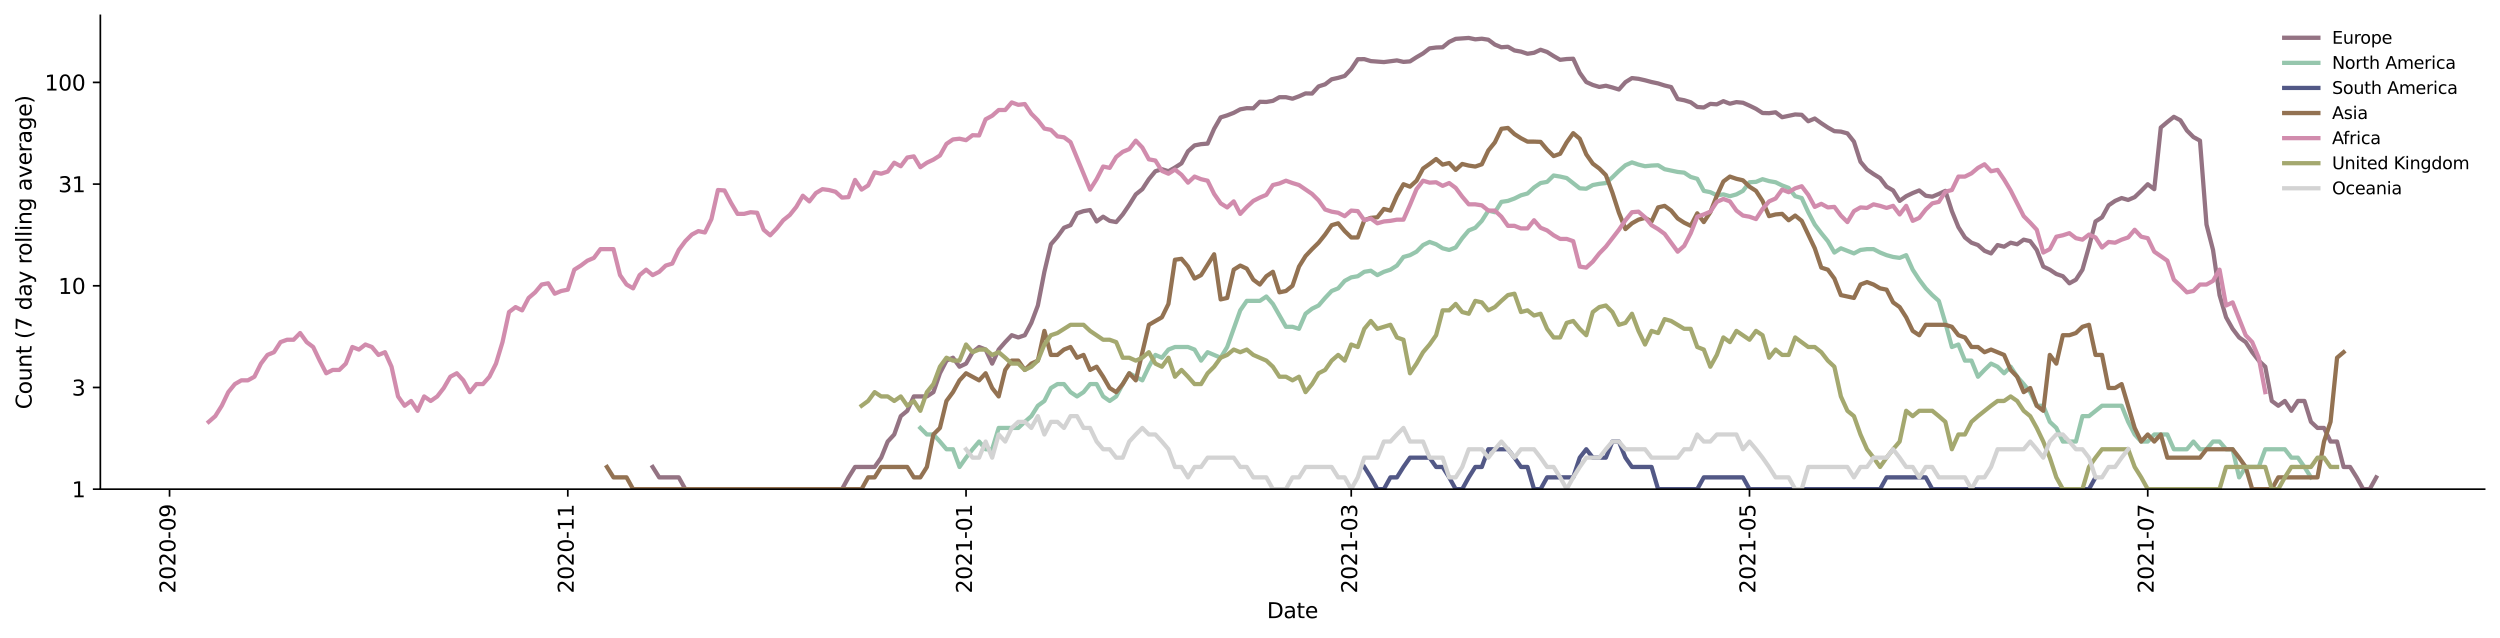 <?xml version="1.0" encoding="utf-8" standalone="no"?>
<!DOCTYPE svg PUBLIC "-//W3C//DTD SVG 1.1//EN"
  "http://www.w3.org/Graphics/SVG/1.1/DTD/svg11.dtd">
<svg height="298.621pt" version="1.1" viewBox="0 0 1170.166 298.621" width="1170.166pt" xmlns="http://www.w3.org/2000/svg" xmlns:xlink="http://www.w3.org/1999/xlink">
 <defs>
  <style type="text/css">*{stroke-linecap:butt;stroke-linejoin:round;}</style>
 </defs>
 <g id="figure_1">
  <g id="patch_1">
   <path d="M 0 298.621 
L 1170.166 298.621 
L 1170.166 0 
L 0 0 
z
" style="fill:#ffffff;"/>
  </g>
  <g id="axes_1">
   <g id="patch_2">
    <path d="M 46.966 228.96 
L 1162.966 228.96 
L 1162.966 7.2 
L 46.966 7.2 
z
" style="fill:#ffffff;"/>
   </g>
   <g id="matplotlib.axis_1">
    <g id="xtick_1">
     <g id="line2d_1">
      <defs>
       <path d="M 0 0 
L 0 3.5 
" id="md63f10fb4b" style="stroke:#000000;stroke-width:0.8;"/>
      </defs>
      <g>
       <use style="stroke:#000000;stroke-width:0.8;" x="79.358" xlink:href="#md63f10fb4b" y="228.96"/>
      </g>
     </g>
     <g id="text_1">
      <!-- 2020-09 -->
      <g transform="translate(82.117 277.743)rotate(-90)scale(0.1 -0.1)">
       <defs>
        <path d="M 1228 531 
L 3431 531 
L 3431 0 
L 469 0 
L 469 531 
Q 828 903 1448 1529 
Q 2069 2156 2228 2338 
Q 2531 2678 2651 2914 
Q 2772 3150 2772 3378 
Q 2772 3750 2511 3984 
Q 2250 4219 1831 4219 
Q 1534 4219 1204 4116 
Q 875 4013 500 3803 
L 500 4441 
Q 881 4594 1212 4672 
Q 1544 4750 1819 4750 
Q 2544 4750 2975 4387 
Q 3406 4025 3406 3419 
Q 3406 3131 3298 2873 
Q 3191 2616 2906 2266 
Q 2828 2175 2409 1742 
Q 1991 1309 1228 531 
z
" id="DejaVuSans-32" transform="scale(0.016)"/>
        <path d="M 2034 4250 
Q 1547 4250 1301 3770 
Q 1056 3291 1056 2328 
Q 1056 1369 1301 889 
Q 1547 409 2034 409 
Q 2525 409 2770 889 
Q 3016 1369 3016 2328 
Q 3016 3291 2770 3770 
Q 2525 4250 2034 4250 
z
M 2034 4750 
Q 2819 4750 3233 4129 
Q 3647 3509 3647 2328 
Q 3647 1150 3233 529 
Q 2819 -91 2034 -91 
Q 1250 -91 836 529 
Q 422 1150 422 2328 
Q 422 3509 836 4129 
Q 1250 4750 2034 4750 
z
" id="DejaVuSans-30" transform="scale(0.016)"/>
        <path d="M 313 2009 
L 1997 2009 
L 1997 1497 
L 313 1497 
L 313 2009 
z
" id="DejaVuSans-2d" transform="scale(0.016)"/>
        <path d="M 703 97 
L 703 672 
Q 941 559 1184 500 
Q 1428 441 1663 441 
Q 2288 441 2617 861 
Q 2947 1281 2994 2138 
Q 2813 1869 2534 1725 
Q 2256 1581 1919 1581 
Q 1219 1581 811 2004 
Q 403 2428 403 3163 
Q 403 3881 828 4315 
Q 1253 4750 1959 4750 
Q 2769 4750 3195 4129 
Q 3622 3509 3622 2328 
Q 3622 1225 3098 567 
Q 2575 -91 1691 -91 
Q 1453 -91 1209 -44 
Q 966 3 703 97 
z
M 1959 2075 
Q 2384 2075 2632 2365 
Q 2881 2656 2881 3163 
Q 2881 3666 2632 3958 
Q 2384 4250 1959 4250 
Q 1534 4250 1286 3958 
Q 1038 3666 1038 3163 
Q 1038 2656 1286 2365 
Q 1534 2075 1959 2075 
z
" id="DejaVuSans-39" transform="scale(0.016)"/>
       </defs>
       <use xlink:href="#DejaVuSans-32"/>
       <use x="63.623" xlink:href="#DejaVuSans-30"/>
       <use x="127.246" xlink:href="#DejaVuSans-32"/>
       <use x="190.869" xlink:href="#DejaVuSans-30"/>
       <use x="254.492" xlink:href="#DejaVuSans-2d"/>
       <use x="290.576" xlink:href="#DejaVuSans-30"/>
       <use x="354.199" xlink:href="#DejaVuSans-39"/>
      </g>
     </g>
    </g>
    <g id="xtick_2">
     <g id="line2d_2">
      <g>
       <use style="stroke:#000000;stroke-width:0.8;" x="265.765" xlink:href="#md63f10fb4b" y="228.96"/>
      </g>
     </g>
     <g id="text_2">
      <!-- 2020-11 -->
      <g transform="translate(268.525 277.743)rotate(-90)scale(0.1 -0.1)">
       <defs>
        <path d="M 794 531 
L 1825 531 
L 1825 4091 
L 703 3866 
L 703 4441 
L 1819 4666 
L 2450 4666 
L 2450 531 
L 3481 531 
L 3481 0 
L 794 0 
L 794 531 
z
" id="DejaVuSans-31" transform="scale(0.016)"/>
       </defs>
       <use xlink:href="#DejaVuSans-32"/>
       <use x="63.623" xlink:href="#DejaVuSans-30"/>
       <use x="127.246" xlink:href="#DejaVuSans-32"/>
       <use x="190.869" xlink:href="#DejaVuSans-30"/>
       <use x="254.492" xlink:href="#DejaVuSans-2d"/>
       <use x="290.576" xlink:href="#DejaVuSans-31"/>
       <use x="354.199" xlink:href="#DejaVuSans-31"/>
      </g>
     </g>
    </g>
    <g id="xtick_3">
     <g id="line2d_3">
      <g>
       <use style="stroke:#000000;stroke-width:0.8;" x="452.173" xlink:href="#md63f10fb4b" y="228.96"/>
      </g>
     </g>
     <g id="text_3">
      <!-- 2021-01 -->
      <g transform="translate(454.932 277.743)rotate(-90)scale(0.1 -0.1)">
       <use xlink:href="#DejaVuSans-32"/>
       <use x="63.623" xlink:href="#DejaVuSans-30"/>
       <use x="127.246" xlink:href="#DejaVuSans-32"/>
       <use x="190.869" xlink:href="#DejaVuSans-31"/>
       <use x="254.492" xlink:href="#DejaVuSans-2d"/>
       <use x="290.576" xlink:href="#DejaVuSans-30"/>
       <use x="354.199" xlink:href="#DejaVuSans-31"/>
      </g>
     </g>
    </g>
    <g id="xtick_4">
     <g id="line2d_4">
      <g>
       <use style="stroke:#000000;stroke-width:0.8;" x="632.468" xlink:href="#md63f10fb4b" y="228.96"/>
      </g>
     </g>
     <g id="text_4">
      <!-- 2021-03 -->
      <g transform="translate(635.228 277.743)rotate(-90)scale(0.1 -0.1)">
       <defs>
        <path d="M 2597 2516 
Q 3050 2419 3304 2112 
Q 3559 1806 3559 1356 
Q 3559 666 3084 287 
Q 2609 -91 1734 -91 
Q 1441 -91 1130 -33 
Q 819 25 488 141 
L 488 750 
Q 750 597 1062 519 
Q 1375 441 1716 441 
Q 2309 441 2620 675 
Q 2931 909 2931 1356 
Q 2931 1769 2642 2001 
Q 2353 2234 1838 2234 
L 1294 2234 
L 1294 2753 
L 1863 2753 
Q 2328 2753 2575 2939 
Q 2822 3125 2822 3475 
Q 2822 3834 2567 4026 
Q 2313 4219 1838 4219 
Q 1578 4219 1281 4162 
Q 984 4106 628 3988 
L 628 4550 
Q 988 4650 1302 4700 
Q 1616 4750 1894 4750 
Q 2613 4750 3031 4423 
Q 3450 4097 3450 3541 
Q 3450 3153 3228 2886 
Q 3006 2619 2597 2516 
z
" id="DejaVuSans-33" transform="scale(0.016)"/>
       </defs>
       <use xlink:href="#DejaVuSans-32"/>
       <use x="63.623" xlink:href="#DejaVuSans-30"/>
       <use x="127.246" xlink:href="#DejaVuSans-32"/>
       <use x="190.869" xlink:href="#DejaVuSans-31"/>
       <use x="254.492" xlink:href="#DejaVuSans-2d"/>
       <use x="290.576" xlink:href="#DejaVuSans-30"/>
       <use x="354.199" xlink:href="#DejaVuSans-33"/>
      </g>
     </g>
    </g>
    <g id="xtick_5">
     <g id="line2d_5">
      <g>
       <use style="stroke:#000000;stroke-width:0.8;" x="818.876" xlink:href="#md63f10fb4b" y="228.96"/>
      </g>
     </g>
     <g id="text_5">
      <!-- 2021-05 -->
      <g transform="translate(821.635 277.743)rotate(-90)scale(0.1 -0.1)">
       <defs>
        <path d="M 691 4666 
L 3169 4666 
L 3169 4134 
L 1269 4134 
L 1269 2991 
Q 1406 3038 1543 3061 
Q 1681 3084 1819 3084 
Q 2600 3084 3056 2656 
Q 3513 2228 3513 1497 
Q 3513 744 3044 326 
Q 2575 -91 1722 -91 
Q 1428 -91 1123 -41 
Q 819 9 494 109 
L 494 744 
Q 775 591 1075 516 
Q 1375 441 1709 441 
Q 2250 441 2565 725 
Q 2881 1009 2881 1497 
Q 2881 1984 2565 2268 
Q 2250 2553 1709 2553 
Q 1456 2553 1204 2497 
Q 953 2441 691 2322 
L 691 4666 
z
" id="DejaVuSans-35" transform="scale(0.016)"/>
       </defs>
       <use xlink:href="#DejaVuSans-32"/>
       <use x="63.623" xlink:href="#DejaVuSans-30"/>
       <use x="127.246" xlink:href="#DejaVuSans-32"/>
       <use x="190.869" xlink:href="#DejaVuSans-31"/>
       <use x="254.492" xlink:href="#DejaVuSans-2d"/>
       <use x="290.576" xlink:href="#DejaVuSans-30"/>
       <use x="354.199" xlink:href="#DejaVuSans-35"/>
      </g>
     </g>
    </g>
    <g id="xtick_6">
     <g id="line2d_6">
      <g>
       <use style="stroke:#000000;stroke-width:0.8;" x="1005.283" xlink:href="#md63f10fb4b" y="228.96"/>
      </g>
     </g>
     <g id="text_6">
      <!-- 2021-07 -->
      <g transform="translate(1008.043 277.743)rotate(-90)scale(0.1 -0.1)">
       <defs>
        <path d="M 525 4666 
L 3525 4666 
L 3525 4397 
L 1831 0 
L 1172 0 
L 2766 4134 
L 525 4134 
L 525 4666 
z
" id="DejaVuSans-37" transform="scale(0.016)"/>
       </defs>
       <use xlink:href="#DejaVuSans-32"/>
       <use x="63.623" xlink:href="#DejaVuSans-30"/>
       <use x="127.246" xlink:href="#DejaVuSans-32"/>
       <use x="190.869" xlink:href="#DejaVuSans-31"/>
       <use x="254.492" xlink:href="#DejaVuSans-2d"/>
       <use x="290.576" xlink:href="#DejaVuSans-30"/>
       <use x="354.199" xlink:href="#DejaVuSans-37"/>
      </g>
     </g>
    </g>
    <g id="text_7">
     <!-- Date -->
     <g transform="translate(593.015 289.341)scale(0.1 -0.1)">
      <defs>
       <path d="M 1259 4147 
L 1259 519 
L 2022 519 
Q 2988 519 3436 956 
Q 3884 1394 3884 2338 
Q 3884 3275 3436 3711 
Q 2988 4147 2022 4147 
L 1259 4147 
z
M 628 4666 
L 1925 4666 
Q 3281 4666 3915 4102 
Q 4550 3538 4550 2338 
Q 4550 1131 3912 565 
Q 3275 0 1925 0 
L 628 0 
L 628 4666 
z
" id="DejaVuSans-44" transform="scale(0.016)"/>
       <path d="M 2194 1759 
Q 1497 1759 1228 1600 
Q 959 1441 959 1056 
Q 959 750 1161 570 
Q 1363 391 1709 391 
Q 2188 391 2477 730 
Q 2766 1069 2766 1631 
L 2766 1759 
L 2194 1759 
z
M 3341 1997 
L 3341 0 
L 2766 0 
L 2766 531 
Q 2569 213 2275 61 
Q 1981 -91 1556 -91 
Q 1019 -91 701 211 
Q 384 513 384 1019 
Q 384 1609 779 1909 
Q 1175 2209 1959 2209 
L 2766 2209 
L 2766 2266 
Q 2766 2663 2505 2880 
Q 2244 3097 1772 3097 
Q 1472 3097 1187 3025 
Q 903 2953 641 2809 
L 641 3341 
Q 956 3463 1253 3523 
Q 1550 3584 1831 3584 
Q 2591 3584 2966 3190 
Q 3341 2797 3341 1997 
z
" id="DejaVuSans-61" transform="scale(0.016)"/>
       <path d="M 1172 4494 
L 1172 3500 
L 2356 3500 
L 2356 3053 
L 1172 3053 
L 1172 1153 
Q 1172 725 1289 603 
Q 1406 481 1766 481 
L 2356 481 
L 2356 0 
L 1766 0 
Q 1100 0 847 248 
Q 594 497 594 1153 
L 594 3053 
L 172 3053 
L 172 3500 
L 594 3500 
L 594 4494 
L 1172 4494 
z
" id="DejaVuSans-74" transform="scale(0.016)"/>
       <path d="M 3597 1894 
L 3597 1613 
L 953 1613 
Q 991 1019 1311 708 
Q 1631 397 2203 397 
Q 2534 397 2845 478 
Q 3156 559 3463 722 
L 3463 178 
Q 3153 47 2828 -22 
Q 2503 -91 2169 -91 
Q 1331 -91 842 396 
Q 353 884 353 1716 
Q 353 2575 817 3079 
Q 1281 3584 2069 3584 
Q 2775 3584 3186 3129 
Q 3597 2675 3597 1894 
z
M 3022 2063 
Q 3016 2534 2758 2815 
Q 2500 3097 2075 3097 
Q 1594 3097 1305 2825 
Q 1016 2553 972 2059 
L 3022 2063 
z
" id="DejaVuSans-65" transform="scale(0.016)"/>
      </defs>
      <use xlink:href="#DejaVuSans-44"/>
      <use x="77.002" xlink:href="#DejaVuSans-61"/>
      <use x="138.281" xlink:href="#DejaVuSans-74"/>
      <use x="177.49" xlink:href="#DejaVuSans-65"/>
     </g>
    </g>
   </g>
   <g id="matplotlib.axis_2">
    <g id="ytick_1">
     <g id="line2d_7">
      <defs>
       <path d="M 0 0 
L -3.5 0 
" id="m3d9c58726e" style="stroke:#000000;stroke-width:0.8;"/>
      </defs>
      <g>
       <use style="stroke:#000000;stroke-width:0.8;" x="46.966" xlink:href="#m3d9c58726e" y="228.96"/>
      </g>
     </g>
     <g id="text_8">
      <!-- 1 -->
      <g transform="translate(33.603 232.759)scale(0.1 -0.1)">
       <use xlink:href="#DejaVuSans-31"/>
      </g>
     </g>
    </g>
    <g id="ytick_2">
     <g id="line2d_8">
      <g>
       <use style="stroke:#000000;stroke-width:0.8;" x="46.966" xlink:href="#m3d9c58726e" y="181.363"/>
      </g>
     </g>
     <g id="text_9">
      <!-- 3 -->
      <g transform="translate(33.603 185.162)scale(0.1 -0.1)">
       <use xlink:href="#DejaVuSans-33"/>
      </g>
     </g>
    </g>
    <g id="ytick_3">
     <g id="line2d_9">
      <g>
       <use style="stroke:#000000;stroke-width:0.8;" x="46.966" xlink:href="#m3d9c58726e" y="133.765"/>
      </g>
     </g>
     <g id="text_10">
      <!-- 10 -->
      <g transform="translate(27.241 137.565)scale(0.1 -0.1)">
       <use xlink:href="#DejaVuSans-31"/>
       <use x="63.623" xlink:href="#DejaVuSans-30"/>
      </g>
     </g>
    </g>
    <g id="ytick_4">
     <g id="line2d_10">
      <g>
       <use style="stroke:#000000;stroke-width:0.8;" x="46.966" xlink:href="#m3d9c58726e" y="86.168"/>
      </g>
     </g>
     <g id="text_11">
      <!-- 31 -->
      <g transform="translate(27.241 89.967)scale(0.1 -0.1)">
       <use xlink:href="#DejaVuSans-33"/>
       <use x="63.623" xlink:href="#DejaVuSans-31"/>
      </g>
     </g>
    </g>
    <g id="ytick_5">
     <g id="line2d_11">
      <g>
       <use style="stroke:#000000;stroke-width:0.8;" x="46.966" xlink:href="#m3d9c58726e" y="38.571"/>
      </g>
     </g>
     <g id="text_12">
      <!-- 100 -->
      <g transform="translate(20.878 42.37)scale(0.1 -0.1)">
       <use xlink:href="#DejaVuSans-31"/>
       <use x="63.623" xlink:href="#DejaVuSans-30"/>
       <use x="127.246" xlink:href="#DejaVuSans-30"/>
      </g>
     </g>
    </g>
    <g id="text_13">
     <!-- Count (7 day rolling average) -->
     <g transform="translate(14.798 191.548)rotate(-90)scale(0.1 -0.1)">
      <defs>
       <path d="M 4122 4306 
L 4122 3641 
Q 3803 3938 3442 4084 
Q 3081 4231 2675 4231 
Q 1875 4231 1450 3742 
Q 1025 3253 1025 2328 
Q 1025 1406 1450 917 
Q 1875 428 2675 428 
Q 3081 428 3442 575 
Q 3803 722 4122 1019 
L 4122 359 
Q 3791 134 3420 21 
Q 3050 -91 2638 -91 
Q 1578 -91 968 557 
Q 359 1206 359 2328 
Q 359 3453 968 4101 
Q 1578 4750 2638 4750 
Q 3056 4750 3426 4639 
Q 3797 4528 4122 4306 
z
" id="DejaVuSans-43" transform="scale(0.016)"/>
       <path d="M 1959 3097 
Q 1497 3097 1228 2736 
Q 959 2375 959 1747 
Q 959 1119 1226 758 
Q 1494 397 1959 397 
Q 2419 397 2687 759 
Q 2956 1122 2956 1747 
Q 2956 2369 2687 2733 
Q 2419 3097 1959 3097 
z
M 1959 3584 
Q 2709 3584 3137 3096 
Q 3566 2609 3566 1747 
Q 3566 888 3137 398 
Q 2709 -91 1959 -91 
Q 1206 -91 779 398 
Q 353 888 353 1747 
Q 353 2609 779 3096 
Q 1206 3584 1959 3584 
z
" id="DejaVuSans-6f" transform="scale(0.016)"/>
       <path d="M 544 1381 
L 544 3500 
L 1119 3500 
L 1119 1403 
Q 1119 906 1312 657 
Q 1506 409 1894 409 
Q 2359 409 2629 706 
Q 2900 1003 2900 1516 
L 2900 3500 
L 3475 3500 
L 3475 0 
L 2900 0 
L 2900 538 
Q 2691 219 2414 64 
Q 2138 -91 1772 -91 
Q 1169 -91 856 284 
Q 544 659 544 1381 
z
M 1991 3584 
L 1991 3584 
z
" id="DejaVuSans-75" transform="scale(0.016)"/>
       <path d="M 3513 2113 
L 3513 0 
L 2938 0 
L 2938 2094 
Q 2938 2591 2744 2837 
Q 2550 3084 2163 3084 
Q 1697 3084 1428 2787 
Q 1159 2491 1159 1978 
L 1159 0 
L 581 0 
L 581 3500 
L 1159 3500 
L 1159 2956 
Q 1366 3272 1645 3428 
Q 1925 3584 2291 3584 
Q 2894 3584 3203 3211 
Q 3513 2838 3513 2113 
z
" id="DejaVuSans-6e" transform="scale(0.016)"/>
       <path id="DejaVuSans-20" transform="scale(0.016)"/>
       <path d="M 1984 4856 
Q 1566 4138 1362 3434 
Q 1159 2731 1159 2009 
Q 1159 1288 1364 580 
Q 1569 -128 1984 -844 
L 1484 -844 
Q 1016 -109 783 600 
Q 550 1309 550 2009 
Q 550 2706 781 3412 
Q 1013 4119 1484 4856 
L 1984 4856 
z
" id="DejaVuSans-28" transform="scale(0.016)"/>
       <path d="M 2906 2969 
L 2906 4863 
L 3481 4863 
L 3481 0 
L 2906 0 
L 2906 525 
Q 2725 213 2448 61 
Q 2172 -91 1784 -91 
Q 1150 -91 751 415 
Q 353 922 353 1747 
Q 353 2572 751 3078 
Q 1150 3584 1784 3584 
Q 2172 3584 2448 3432 
Q 2725 3281 2906 2969 
z
M 947 1747 
Q 947 1113 1208 752 
Q 1469 391 1925 391 
Q 2381 391 2643 752 
Q 2906 1113 2906 1747 
Q 2906 2381 2643 2742 
Q 2381 3103 1925 3103 
Q 1469 3103 1208 2742 
Q 947 2381 947 1747 
z
" id="DejaVuSans-64" transform="scale(0.016)"/>
       <path d="M 2059 -325 
Q 1816 -950 1584 -1140 
Q 1353 -1331 966 -1331 
L 506 -1331 
L 506 -850 
L 844 -850 
Q 1081 -850 1212 -737 
Q 1344 -625 1503 -206 
L 1606 56 
L 191 3500 
L 800 3500 
L 1894 763 
L 2988 3500 
L 3597 3500 
L 2059 -325 
z
" id="DejaVuSans-79" transform="scale(0.016)"/>
       <path d="M 2631 2963 
Q 2534 3019 2420 3045 
Q 2306 3072 2169 3072 
Q 1681 3072 1420 2755 
Q 1159 2438 1159 1844 
L 1159 0 
L 581 0 
L 581 3500 
L 1159 3500 
L 1159 2956 
Q 1341 3275 1631 3429 
Q 1922 3584 2338 3584 
Q 2397 3584 2469 3576 
Q 2541 3569 2628 3553 
L 2631 2963 
z
" id="DejaVuSans-72" transform="scale(0.016)"/>
       <path d="M 603 4863 
L 1178 4863 
L 1178 0 
L 603 0 
L 603 4863 
z
" id="DejaVuSans-6c" transform="scale(0.016)"/>
       <path d="M 603 3500 
L 1178 3500 
L 1178 0 
L 603 0 
L 603 3500 
z
M 603 4863 
L 1178 4863 
L 1178 4134 
L 603 4134 
L 603 4863 
z
" id="DejaVuSans-69" transform="scale(0.016)"/>
       <path d="M 2906 1791 
Q 2906 2416 2648 2759 
Q 2391 3103 1925 3103 
Q 1463 3103 1205 2759 
Q 947 2416 947 1791 
Q 947 1169 1205 825 
Q 1463 481 1925 481 
Q 2391 481 2648 825 
Q 2906 1169 2906 1791 
z
M 3481 434 
Q 3481 -459 3084 -895 
Q 2688 -1331 1869 -1331 
Q 1566 -1331 1297 -1286 
Q 1028 -1241 775 -1147 
L 775 -588 
Q 1028 -725 1275 -790 
Q 1522 -856 1778 -856 
Q 2344 -856 2625 -561 
Q 2906 -266 2906 331 
L 2906 616 
Q 2728 306 2450 153 
Q 2172 0 1784 0 
Q 1141 0 747 490 
Q 353 981 353 1791 
Q 353 2603 747 3093 
Q 1141 3584 1784 3584 
Q 2172 3584 2450 3431 
Q 2728 3278 2906 2969 
L 2906 3500 
L 3481 3500 
L 3481 434 
z
" id="DejaVuSans-67" transform="scale(0.016)"/>
       <path d="M 191 3500 
L 800 3500 
L 1894 563 
L 2988 3500 
L 3597 3500 
L 2284 0 
L 1503 0 
L 191 3500 
z
" id="DejaVuSans-76" transform="scale(0.016)"/>
       <path d="M 513 4856 
L 1013 4856 
Q 1481 4119 1714 3412 
Q 1947 2706 1947 2009 
Q 1947 1309 1714 600 
Q 1481 -109 1013 -844 
L 513 -844 
Q 928 -128 1133 580 
Q 1338 1288 1338 2009 
Q 1338 2731 1133 3434 
Q 928 4138 513 4856 
z
" id="DejaVuSans-29" transform="scale(0.016)"/>
      </defs>
      <use xlink:href="#DejaVuSans-43"/>
      <use x="69.824" xlink:href="#DejaVuSans-6f"/>
      <use x="131.006" xlink:href="#DejaVuSans-75"/>
      <use x="194.385" xlink:href="#DejaVuSans-6e"/>
      <use x="257.764" xlink:href="#DejaVuSans-74"/>
      <use x="296.973" xlink:href="#DejaVuSans-20"/>
      <use x="328.76" xlink:href="#DejaVuSans-28"/>
      <use x="367.773" xlink:href="#DejaVuSans-37"/>
      <use x="431.396" xlink:href="#DejaVuSans-20"/>
      <use x="463.184" xlink:href="#DejaVuSans-64"/>
      <use x="526.66" xlink:href="#DejaVuSans-61"/>
      <use x="587.939" xlink:href="#DejaVuSans-79"/>
      <use x="647.119" xlink:href="#DejaVuSans-20"/>
      <use x="678.906" xlink:href="#DejaVuSans-72"/>
      <use x="717.77" xlink:href="#DejaVuSans-6f"/>
      <use x="778.951" xlink:href="#DejaVuSans-6c"/>
      <use x="806.734" xlink:href="#DejaVuSans-6c"/>
      <use x="834.518" xlink:href="#DejaVuSans-69"/>
      <use x="862.301" xlink:href="#DejaVuSans-6e"/>
      <use x="925.68" xlink:href="#DejaVuSans-67"/>
      <use x="989.156" xlink:href="#DejaVuSans-20"/>
      <use x="1020.943" xlink:href="#DejaVuSans-61"/>
      <use x="1082.223" xlink:href="#DejaVuSans-76"/>
      <use x="1141.402" xlink:href="#DejaVuSans-65"/>
      <use x="1202.926" xlink:href="#DejaVuSans-72"/>
      <use x="1244.039" xlink:href="#DejaVuSans-61"/>
      <use x="1305.318" xlink:href="#DejaVuSans-67"/>
      <use x="1368.795" xlink:href="#DejaVuSans-65"/>
      <use x="1430.318" xlink:href="#DejaVuSans-29"/>
     </g>
    </g>
   </g>
   <g id="line2d_12">
    <path clip-path="url(#pae81f053a2)" d="M 305.491 218.57 
L 308.547 223.439 
L 317.715 223.439 
L 320.771 228.96 
L 394.111 228.96 
L 397.167 223.439 
L 400.223 218.57 
L 409.391 218.57 
L 412.446 214.214 
L 415.502 206.677 
L 418.558 203.367 
L 421.614 194.783 
L 424.67 192.277 
L 427.726 185.558 
L 433.837 185.558 
L 436.893 183.541 
L 439.949 174.711 
L 443.005 168.795 
L 446.061 167.439 
L 449.117 171.647 
L 452.173 170.196 
L 455.228 164.854 
L 458.284 162.422 
L 461.34 163.62 
L 464.396 170.196 
L 467.452 163.62 
L 470.508 160.124 
L 473.564 156.901 
L 476.62 157.948 
L 479.675 156.901 
L 482.731 151.123 
L 485.787 142.991 
L 488.843 127.224 
L 491.899 114.334 
L 494.955 110.798 
L 498.011 106.612 
L 501.066 105.405 
L 504.122 99.847 
L 507.178 98.82 
L 510.234 98.316 
L 513.29 103.658 
L 516.346 101.438 
L 519.402 103.374 
L 522.457 103.944 
L 525.513 100.371 
L 528.569 95.883 
L 531.625 90.988 
L 534.681 88.543 
L 537.737 83.872 
L 540.793 80.157 
L 543.848 79.199 
L 546.904 80.157 
L 549.96 78.418 
L 553.016 76.452 
L 556.072 70.803 
L 559.128 68.062 
L 562.184 67.464 
L 565.239 67.227 
L 568.295 60.284 
L 571.351 54.951 
L 574.407 53.997 
L 577.463 52.813 
L 580.519 51.179 
L 583.575 50.622 
L 586.63 50.701 
L 589.686 47.648 
L 592.742 47.722 
L 595.798 47.209 
L 598.854 45.498 
L 601.91 45.498 
L 604.966 46.203 
L 608.021 45.082 
L 611.077 43.722 
L 614.133 43.788 
L 617.189 40.443 
L 620.245 39.466 
L 623.301 37.12 
L 626.357 36.441 
L 629.413 35.553 
L 632.468 32.333 
L 635.524 27.724 
L 638.58 27.678 
L 641.636 28.596 
L 647.748 29.063 
L 653.859 28.273 
L 656.915 28.969 
L 659.971 28.736 
L 663.027 26.781 
L 666.083 24.999 
L 669.139 22.643 
L 672.195 22.243 
L 675.25 22.124 
L 678.306 19.622 
L 681.362 18.191 
L 687.474 17.76 
L 690.53 18.408 
L 693.586 18.119 
L 696.641 18.589 
L 699.697 20.873 
L 702.753 22.124 
L 705.809 21.886 
L 708.865 23.619 
L 711.921 24.157 
L 714.977 25.169 
L 718.032 24.702 
L 721.088 23.291 
L 724.144 24.324 
L 727.2 26.251 
L 730.256 27.997 
L 733.312 27.633 
L 736.368 27.497 
L 739.423 34.097 
L 742.479 38.394 
L 745.535 39.769 
L 748.591 40.691 
L 751.647 40.135 
L 754.703 40.941 
L 757.759 41.89 
L 760.814 38.453 
L 763.87 36.553 
L 766.926 36.892 
L 769.982 37.579 
L 773.038 38.394 
L 776.094 39.046 
L 779.15 40.013 
L 782.205 40.753 
L 785.261 46.345 
L 788.317 46.919 
L 791.373 47.87 
L 794.429 50.072 
L 797.485 50.307 
L 800.541 48.616 
L 803.597 48.843 
L 806.652 47.355 
L 809.708 48.541 
L 812.764 47.796 
L 815.82 48.092 
L 818.876 49.453 
L 821.932 50.939 
L 824.988 52.897 
L 828.043 52.98 
L 831.099 52.564 
L 834.155 54.864 
L 840.267 53.57 
L 843.323 53.74 
L 846.379 56.745 
L 849.434 55.481 
L 852.49 57.672 
L 855.546 59.689 
L 858.602 61.398 
L 861.658 61.603 
L 864.714 62.436 
L 867.77 66.293 
L 870.825 75.721 
L 873.881 79.357 
L 876.937 81.47 
L 879.993 83.345 
L 883.049 87.373 
L 886.105 89.141 
L 889.161 94.035 
L 892.216 91.836 
L 895.272 90.363 
L 898.328 89.141 
L 901.384 91.622 
L 904.44 92.051 
L 907.496 90.778 
L 910.552 89.342 
L 913.607 98.82 
L 916.663 106.307 
L 919.719 111.139 
L 922.775 113.602 
L 925.831 114.705 
L 928.887 117.398 
L 931.943 118.608 
L 934.998 114.705 
L 938.054 115.457 
L 941.11 113.602 
L 944.166 114.334 
L 947.222 112.177 
L 950.278 112.883 
L 953.334 117.002 
L 956.39 124.777 
L 959.445 126.228 
L 962.501 128.245 
L 965.557 129.291 
L 968.613 132.601 
L 971.669 130.913 
L 974.725 126.228 
L 977.781 115.457 
L 980.836 103.658 
L 983.892 101.709 
L 986.948 96.12 
L 990.004 94.035 
L 993.06 92.702 
L 996.116 93.586 
L 999.172 92.267 
L 1002.227 89.342 
L 1005.283 86.235 
L 1008.339 88.543 
L 1011.395 59.689 
L 1014.451 57.114 
L 1017.507 54.689 
L 1020.563 56.289 
L 1023.618 61.091 
L 1026.674 64.155 
L 1029.73 65.833 
L 1032.786 105.109 
L 1035.842 117.002 
L 1038.898 138.121 
L 1041.954 148.511 
L 1045.009 153.911 
L 1048.065 157.948 
L 1051.121 160.124 
L 1054.177 164.854 
L 1057.233 168.795 
L 1060.289 171.647 
L 1063.345 187.678 
L 1066.4 189.914 
L 1069.456 187.678 
L 1072.512 192.277 
L 1075.568 187.678 
L 1078.624 187.678 
L 1081.68 197.451 
L 1084.736 200.304 
L 1087.791 200.304 
L 1090.847 206.677 
L 1093.903 206.677 
L 1096.959 218.57 
L 1100.015 218.57 
L 1103.071 223.439 
L 1106.127 228.96 
L 1109.182 228.96 
L 1112.238 223.439 
L 1112.238 223.439 
" style="fill:none;stroke:#947383;stroke-linecap:square;stroke-width:2;"/>
   </g>
   <g id="line2d_13">
    <path clip-path="url(#pae81f053a2)" d="M 430.782 200.304 
L 433.837 203.367 
L 436.893 203.367 
L 439.949 206.677 
L 443.005 210.274 
L 446.061 210.274 
L 449.117 218.57 
L 452.173 214.214 
L 455.228 210.274 
L 458.284 206.677 
L 461.34 210.274 
L 464.396 210.274 
L 467.452 200.304 
L 476.62 200.304 
L 479.675 197.451 
L 482.731 194.783 
L 485.787 189.914 
L 488.843 187.678 
L 491.899 181.617 
L 494.955 179.78 
L 498.011 179.78 
L 501.066 183.541 
L 504.122 185.558 
L 507.178 183.541 
L 510.234 179.78 
L 513.29 179.78 
L 516.346 185.558 
L 519.402 187.678 
L 522.457 185.558 
L 525.513 179.78 
L 528.569 174.711 
L 534.681 178.02 
L 537.737 171.647 
L 540.793 166.127 
L 543.848 167.439 
L 546.904 163.62 
L 549.96 162.422 
L 556.072 162.422 
L 559.128 163.62 
L 562.184 168.795 
L 565.239 164.854 
L 571.351 167.439 
L 574.407 162.422 
L 580.519 145.267 
L 583.575 140.833 
L 589.686 140.833 
L 592.742 138.783 
L 595.798 142.259 
L 601.91 152.961 
L 604.966 152.961 
L 608.021 153.911 
L 611.077 146.857 
L 614.133 144.494 
L 617.189 142.991 
L 620.245 139.455 
L 623.301 136.198 
L 626.357 134.964 
L 629.413 131.468 
L 632.468 129.825 
L 635.524 129.291 
L 638.58 127.224 
L 641.636 126.723 
L 644.692 128.765 
L 647.748 127.224 
L 650.804 126.228 
L 653.859 124.304 
L 656.915 120.279 
L 659.971 119.435 
L 663.027 117.797 
L 666.083 114.705 
L 669.139 113.241 
L 672.195 114.334 
L 675.25 116.222 
L 678.306 117.002 
L 681.362 115.838 
L 684.418 111.482 
L 687.474 107.856 
L 690.53 106.612 
L 693.586 103.374 
L 696.641 98.567 
L 699.697 99.331 
L 702.753 94.49 
L 705.809 94.035 
L 708.865 92.921 
L 711.921 91.41 
L 714.977 90.57 
L 718.032 87.759 
L 721.088 85.678 
L 724.144 85.128 
L 727.2 82.142 
L 730.256 82.653 
L 733.312 83.345 
L 739.423 88.149 
L 742.479 88.346 
L 745.535 86.611 
L 748.591 86.048 
L 751.647 85.678 
L 754.703 82.998 
L 757.759 79.996 
L 760.814 77.348 
L 763.87 76.012 
L 766.926 77.047 
L 769.982 77.803 
L 773.038 77.499 
L 776.094 77.348 
L 779.15 79.199 
L 785.261 80.481 
L 788.317 80.808 
L 791.373 82.825 
L 794.429 83.696 
L 797.485 89.342 
L 800.541 89.952 
L 803.597 91.41 
L 806.652 90.988 
L 809.708 91.836 
L 812.764 90.988 
L 815.82 89.342 
L 818.876 85.31 
L 821.932 85.128 
L 824.988 83.872 
L 828.043 84.765 
L 831.099 85.31 
L 834.155 86.8 
L 837.211 87.954 
L 840.267 91.836 
L 843.323 92.702 
L 846.379 99.331 
L 849.434 105.109 
L 852.49 109.138 
L 855.546 112.883 
L 858.602 118.201 
L 861.658 116.222 
L 867.77 118.608 
L 870.825 117.002 
L 873.881 116.61 
L 876.937 116.61 
L 879.993 118.201 
L 883.049 119.435 
L 886.105 120.279 
L 889.161 120.707 
L 892.216 119.435 
L 895.272 126.228 
L 898.328 130.913 
L 901.384 134.964 
L 904.44 138.121 
L 907.496 140.833 
L 910.552 151.123 
L 913.607 162.422 
L 916.663 161.257 
L 919.719 168.795 
L 922.775 168.795 
L 925.831 176.332 
L 928.887 173.151 
L 931.943 170.196 
L 934.998 171.647 
L 938.054 174.711 
L 941.11 171.647 
L 944.166 176.332 
L 947.222 179.78 
L 950.278 183.541 
L 953.334 189.914 
L 956.39 189.914 
L 959.445 197.451 
L 962.501 200.304 
L 965.557 206.677 
L 971.669 206.677 
L 974.725 194.783 
L 977.781 194.783 
L 983.892 189.914 
L 993.06 189.914 
L 996.116 197.451 
L 999.172 203.367 
L 1002.227 206.677 
L 1005.283 206.677 
L 1008.339 203.367 
L 1014.451 203.367 
L 1017.507 210.274 
L 1023.618 210.274 
L 1026.674 206.677 
L 1029.73 210.274 
L 1032.786 210.274 
L 1035.842 206.677 
L 1038.898 206.677 
L 1041.954 210.274 
L 1045.009 210.274 
L 1048.065 223.439 
L 1051.121 218.57 
L 1057.233 218.57 
L 1060.289 210.274 
L 1069.456 210.274 
L 1072.512 214.214 
L 1075.568 214.214 
L 1078.624 218.57 
L 1081.68 223.439 
L 1081.68 223.439 
" style="fill:none;stroke:#96c6ad;stroke-linecap:square;stroke-width:2;"/>
   </g>
   <g id="line2d_14">
    <path clip-path="url(#pae81f053a2)" d="M 638.58 218.57 
L 641.636 223.439 
L 644.692 228.96 
L 647.748 228.96 
L 650.804 223.439 
L 653.859 223.439 
L 656.915 218.57 
L 659.971 214.214 
L 663.027 214.214 
L 666.083 214.214 
L 669.139 214.214 
L 672.195 218.57 
L 675.25 218.57 
L 678.306 223.439 
L 681.362 228.96 
L 684.418 228.96 
L 687.474 223.439 
L 690.53 218.57 
L 693.586 218.57 
L 696.641 210.274 
L 699.697 210.274 
L 702.753 210.274 
L 705.809 210.274 
L 708.865 214.214 
L 711.921 218.57 
L 714.977 218.57 
L 718.032 228.96 
L 721.088 228.96 
L 724.144 223.439 
L 727.2 223.439 
L 730.256 223.439 
L 733.312 223.439 
L 736.368 223.439 
L 739.423 214.214 
L 742.479 210.274 
L 745.535 214.214 
L 748.591 214.214 
L 751.647 214.214 
L 754.703 206.677 
L 757.759 206.677 
L 760.814 214.214 
L 763.87 218.57 
L 766.926 218.57 
L 769.982 218.57 
L 773.038 218.57 
L 776.094 228.96 
L 779.15 228.96 
L 782.205 228.96 
L 785.261 228.96 
L 788.317 228.96 
L 791.373 228.96 
L 794.429 228.96 
L 797.485 223.439 
L 800.541 223.439 
L 803.597 223.439 
L 806.652 223.439 
L 809.708 223.439 
L 812.764 223.439 
L 815.82 223.439 
L 818.876 228.96 
L 821.932 228.96 
L 824.988 228.96 
L 828.043 228.96 
L 831.099 228.96 
L 834.155 228.96 
L 837.211 228.96 
L 840.267 228.96 
L 843.323 228.96 
L 846.379 228.96 
L 849.434 228.96 
L 852.49 228.96 
L 855.546 228.96 
L 858.602 228.96 
L 861.658 228.96 
L 864.714 228.96 
L 867.77 228.96 
L 870.825 228.96 
L 873.881 228.96 
L 876.937 228.96 
L 879.993 228.96 
L 883.049 223.439 
L 886.105 223.439 
L 889.161 223.439 
L 892.216 223.439 
L 895.272 223.439 
L 898.328 223.439 
L 901.384 223.439 
L 904.44 228.96 
L 907.496 228.96 
L 910.552 228.96 
L 913.607 228.96 
L 916.663 228.96 
L 919.719 228.96 
L 922.775 228.96 
L 925.831 228.96 
L 928.887 228.96 
L 931.943 228.96 
L 934.998 228.96 
L 938.054 228.96 
L 941.11 228.96 
L 944.166 228.96 
L 947.222 228.96 
L 950.278 228.96 
L 953.334 228.96 
L 956.39 228.96 
L 959.445 228.96 
L 962.501 228.96 
L 965.557 228.96 
L 968.613 228.96 
L 971.669 228.96 
L 974.725 228.96 
L 977.781 228.96 
L 980.836 223.439 
" style="fill:none;stroke:#525886;stroke-linecap:square;stroke-width:2;"/>
   </g>
   <g id="line2d_15">
    <path clip-path="url(#pae81f053a2)" d="M 284.1 218.57 
L 287.156 223.439 
L 293.268 223.439 
L 296.324 228.96 
L 403.279 228.96 
L 406.335 223.439 
L 409.391 223.439 
L 412.446 218.57 
L 424.67 218.57 
L 427.726 223.439 
L 430.782 223.439 
L 433.837 218.57 
L 436.893 203.367 
L 439.949 200.304 
L 443.005 187.678 
L 446.061 183.541 
L 449.117 178.02 
L 452.173 174.711 
L 458.284 178.02 
L 461.34 174.711 
L 464.396 181.617 
L 467.452 185.558 
L 470.508 173.151 
L 473.564 168.795 
L 476.62 168.795 
L 479.675 173.151 
L 482.731 170.196 
L 485.787 168.795 
L 488.843 154.884 
L 491.899 166.127 
L 494.955 166.127 
L 498.011 163.62 
L 501.066 162.422 
L 504.122 167.439 
L 507.178 166.127 
L 510.234 173.151 
L 513.29 171.647 
L 516.346 176.332 
L 519.402 181.617 
L 522.457 183.541 
L 525.513 179.78 
L 528.569 174.711 
L 531.625 178.02 
L 537.737 152.032 
L 543.848 148.511 
L 546.904 142.259 
L 549.96 121.578 
L 553.016 121.14 
L 556.072 124.777 
L 559.128 130.365 
L 562.184 128.765 
L 568.295 119.019 
L 571.351 140.138 
L 574.407 139.455 
L 577.463 126.228 
L 580.519 124.304 
L 583.575 125.738 
L 586.63 130.913 
L 589.686 133.179 
L 592.742 129.291 
L 595.798 127.224 
L 598.854 136.829 
L 601.91 136.198 
L 604.966 133.765 
L 608.021 124.777 
L 611.077 119.855 
L 614.133 116.61 
L 617.189 113.602 
L 620.245 109.794 
L 623.301 105.405 
L 626.357 104.522 
L 629.413 108.173 
L 632.468 111.139 
L 635.524 111.139 
L 638.58 103.092 
L 641.636 101.982 
L 644.692 101.709 
L 647.748 97.818 
L 650.804 98.567 
L 653.859 91.622 
L 656.915 86.235 
L 659.971 87.373 
L 663.027 84.585 
L 666.083 78.885 
L 669.139 76.749 
L 672.195 74.435 
L 675.25 77.047 
L 678.306 76.305 
L 681.362 79.516 
L 684.418 76.749 
L 687.474 77.499 
L 690.53 77.956 
L 693.586 76.898 
L 696.641 70.418 
L 699.697 66.641 
L 702.753 60.284 
L 705.809 59.887 
L 708.865 62.753 
L 711.921 64.707 
L 714.977 66.293 
L 718.032 66.293 
L 721.088 66.408 
L 724.144 70.037 
L 727.2 73.052 
L 730.256 71.979 
L 733.312 66.641 
L 736.368 62.331 
L 739.423 64.93 
L 742.479 72.244 
L 745.535 76.6 
L 748.591 78.885 
L 751.647 81.973 
L 754.703 90.157 
L 757.759 99.588 
L 760.814 107.229 
L 763.87 104.522 
L 766.926 102.811 
L 769.982 101.982 
L 773.038 103.658 
L 776.094 97.082 
L 779.15 96.359 
L 782.205 98.567 
L 785.261 102.256 
L 788.317 104.232 
L 791.373 105.704 
L 794.429 99.847 
L 797.485 103.944 
L 800.541 99.331 
L 803.597 91.622 
L 806.652 84.946 
L 809.708 82.653 
L 812.764 83.696 
L 815.82 84.405 
L 818.876 87.373 
L 821.932 89.342 
L 824.988 94.035 
L 828.043 101.168 
L 831.099 100.371 
L 834.155 100.108 
L 837.211 103.092 
L 840.267 100.901 
L 843.323 103.374 
L 849.434 116.222 
L 852.49 125.255 
L 855.546 126.228 
L 858.602 130.365 
L 861.658 138.121 
L 867.77 139.455 
L 870.825 133.179 
L 873.881 132.03 
L 876.937 133.179 
L 879.993 134.964 
L 883.049 135.576 
L 886.105 141.54 
L 889.161 143.736 
L 892.216 148.511 
L 895.272 154.884 
L 898.328 156.901 
L 901.384 152.032 
L 910.552 152.032 
L 913.607 152.961 
L 916.663 156.901 
L 919.719 157.948 
L 922.775 162.422 
L 925.831 162.422 
L 928.887 164.854 
L 931.943 163.62 
L 938.054 166.127 
L 941.11 173.151 
L 944.166 176.332 
L 947.222 183.541 
L 950.278 181.617 
L 953.334 189.914 
L 956.39 192.277 
L 959.445 166.127 
L 962.501 170.196 
L 965.557 156.901 
L 968.613 156.901 
L 971.669 155.88 
L 974.725 152.961 
L 977.781 152.032 
L 980.836 166.127 
L 983.892 166.127 
L 986.948 181.617 
L 990.004 181.617 
L 993.06 179.78 
L 999.172 200.304 
L 1002.227 206.677 
L 1005.283 203.367 
L 1008.339 206.677 
L 1011.395 203.367 
L 1014.451 214.214 
L 1029.73 214.214 
L 1032.786 210.274 
L 1045.009 210.274 
L 1048.065 214.214 
L 1051.121 218.57 
L 1054.177 228.96 
L 1063.345 228.96 
L 1066.4 223.439 
L 1084.736 223.439 
L 1087.791 206.677 
L 1090.847 197.451 
L 1093.903 167.439 
L 1096.959 164.854 
L 1096.959 164.854 
" style="fill:none;stroke:#937252;stroke-linecap:square;stroke-width:2;"/>
   </g>
   <g id="line2d_16">
    <path clip-path="url(#pae81f053a2)" d="M 97.693 197.451 
L 100.749 194.783 
L 103.805 189.914 
L 106.86 183.541 
L 109.916 179.78 
L 112.972 178.02 
L 116.028 178.02 
L 119.084 176.332 
L 122.14 170.196 
L 125.196 166.127 
L 128.251 164.854 
L 131.307 160.124 
L 134.363 159.022 
L 137.419 159.022 
L 140.475 155.88 
L 143.531 160.124 
L 146.587 162.422 
L 149.643 168.795 
L 152.698 174.711 
L 155.754 173.151 
L 158.81 173.151 
L 161.866 170.196 
L 164.922 162.422 
L 167.978 163.62 
L 171.034 161.257 
L 174.089 162.422 
L 177.145 166.127 
L 180.201 164.854 
L 183.257 171.647 
L 186.313 185.558 
L 189.369 189.914 
L 192.425 187.678 
L 195.48 192.277 
L 198.536 185.558 
L 201.592 187.678 
L 204.648 185.558 
L 207.704 181.617 
L 210.76 176.332 
L 213.816 174.711 
L 216.871 178.02 
L 219.927 183.541 
L 222.983 179.78 
L 226.039 179.78 
L 229.095 176.332 
L 232.151 170.196 
L 235.207 160.124 
L 238.262 146.054 
L 241.318 143.736 
L 244.374 145.267 
L 247.43 139.455 
L 250.486 136.829 
L 253.542 133.179 
L 256.598 132.601 
L 259.653 137.47 
L 262.709 136.198 
L 265.765 135.576 
L 268.821 126.228 
L 271.877 124.304 
L 274.933 122.02 
L 277.989 120.707 
L 281.044 116.61 
L 287.156 116.61 
L 290.212 128.765 
L 293.268 133.179 
L 296.324 134.964 
L 299.38 128.765 
L 302.436 126.228 
L 305.491 128.765 
L 308.547 127.224 
L 311.603 124.304 
L 314.659 123.375 
L 317.715 117.002 
L 320.771 112.883 
L 323.827 109.794 
L 326.882 108.173 
L 329.938 108.814 
L 332.994 102.533 
L 336.05 88.941 
L 339.106 89.141 
L 342.162 94.949 
L 345.218 100.108 
L 348.273 100.108 
L 351.329 99.331 
L 354.385 99.588 
L 357.441 107.541 
L 360.497 110.126 
L 363.553 106.92 
L 366.609 103.092 
L 369.664 100.635 
L 372.72 96.839 
L 375.776 91.622 
L 378.832 94.262 
L 381.888 90.363 
L 384.944 88.543 
L 388 88.941 
L 391.055 89.747 
L 394.111 92.484 
L 397.167 92.267 
L 400.223 84.227 
L 403.279 88.741 
L 406.335 86.8 
L 409.391 80.644 
L 412.446 81.303 
L 415.502 80.319 
L 418.558 76.158 
L 421.614 77.803 
L 424.67 73.738 
L 427.726 73.189 
L 430.782 78.263 
L 433.837 76.158 
L 436.893 74.717 
L 439.949 72.781 
L 443.005 67.345 
L 446.061 65.266 
L 449.117 64.93 
L 452.173 65.606 
L 455.228 63.287 
L 458.284 63.394 
L 461.34 55.839 
L 464.396 54.169 
L 467.452 51.501 
L 470.508 51.501 
L 473.564 47.944 
L 476.62 49.07 
L 479.675 48.691 
L 482.731 53.232 
L 485.787 56.289 
L 488.843 60.185 
L 491.899 60.787 
L 494.955 63.827 
L 498.011 64.265 
L 501.066 66.524 
L 510.234 88.741 
L 513.29 83.872 
L 516.346 77.956 
L 519.402 78.573 
L 522.457 73.462 
L 525.513 71.061 
L 528.569 69.785 
L 531.625 65.833 
L 534.681 69.038 
L 537.737 74.576 
L 540.793 75.144 
L 543.848 79.996 
L 546.904 81.303 
L 549.96 79.357 
L 553.016 81.804 
L 556.072 85.494 
L 559.128 82.653 
L 562.184 83.872 
L 565.239 84.585 
L 568.295 90.778 
L 571.351 95.181 
L 574.407 97.082 
L 577.463 94.262 
L 580.519 100.108 
L 583.575 96.839 
L 586.63 94.035 
L 589.686 92.484 
L 592.742 91.198 
L 595.798 86.611 
L 598.854 85.863 
L 601.91 84.585 
L 604.966 85.678 
L 608.021 86.611 
L 614.133 90.778 
L 617.189 93.81 
L 620.245 98.066 
L 623.301 99.075 
L 626.357 99.588 
L 629.413 101.168 
L 632.468 98.567 
L 635.524 98.82 
L 638.58 103.092 
L 641.636 102.256 
L 644.692 104.522 
L 647.748 103.658 
L 650.804 103.374 
L 653.859 102.811 
L 656.915 102.811 
L 659.971 95.883 
L 663.027 88.543 
L 666.083 84.585 
L 669.139 85.494 
L 672.195 85.31 
L 675.25 86.99 
L 678.306 85.678 
L 681.362 87.954 
L 684.418 92.051 
L 687.474 95.648 
L 690.53 95.648 
L 693.586 96.12 
L 696.641 98.567 
L 699.697 98.567 
L 702.753 101.438 
L 705.809 105.704 
L 708.865 105.704 
L 711.921 106.92 
L 714.977 106.92 
L 718.032 103.092 
L 721.088 106.612 
L 724.144 107.856 
L 727.2 110.126 
L 730.256 111.828 
L 733.312 111.828 
L 736.368 112.883 
L 739.423 124.777 
L 742.479 125.255 
L 745.535 122.467 
L 748.591 118.608 
L 751.647 115.457 
L 757.759 107.541 
L 760.814 103.092 
L 763.87 99.331 
L 766.926 99.075 
L 769.982 101.709 
L 773.038 105.405 
L 776.094 107.229 
L 779.15 109.465 
L 785.261 117.797 
L 788.317 115.079 
L 791.373 109.138 
L 794.429 101.438 
L 797.485 100.371 
L 800.541 99.075 
L 803.597 94.49 
L 806.652 93.142 
L 809.708 94.262 
L 812.764 98.567 
L 815.82 100.901 
L 818.876 101.438 
L 821.932 102.533 
L 824.988 97.818 
L 828.043 94.262 
L 831.099 92.921 
L 834.155 88.741 
L 837.211 89.952 
L 840.267 88.149 
L 843.323 87.181 
L 846.379 91.198 
L 849.434 96.839 
L 852.49 95.414 
L 855.546 97.082 
L 858.602 96.839 
L 861.658 100.901 
L 864.714 103.944 
L 867.77 98.82 
L 870.825 97.082 
L 873.881 97.326 
L 876.937 95.648 
L 879.993 96.359 
L 883.049 97.326 
L 886.105 96.359 
L 889.161 100.371 
L 892.216 96.359 
L 895.272 103.374 
L 898.328 101.982 
L 901.384 98.066 
L 904.44 95.181 
L 907.496 94.49 
L 910.552 89.747 
L 913.607 88.941 
L 916.663 82.653 
L 919.719 82.653 
L 922.775 81.138 
L 925.831 78.573 
L 928.887 76.898 
L 931.943 80.157 
L 934.998 79.516 
L 938.054 84.049 
L 941.11 89.141 
L 947.222 101.168 
L 950.278 104.232 
L 953.334 107.541 
L 956.39 118.201 
L 959.445 116.61 
L 962.501 110.798 
L 965.557 110.126 
L 968.613 109.138 
L 971.669 111.482 
L 974.725 112.177 
L 977.781 109.794 
L 980.836 111.139 
L 983.892 115.838 
L 986.948 113.241 
L 990.004 113.602 
L 993.06 112.177 
L 996.116 111.139 
L 999.172 107.541 
L 1002.227 110.798 
L 1005.283 111.482 
L 1008.339 117.797 
L 1014.451 122.02 
L 1017.507 130.913 
L 1020.563 133.765 
L 1023.618 136.829 
L 1026.674 136.198 
L 1029.73 133.179 
L 1032.786 133.179 
L 1035.842 131.468 
L 1038.898 126.228 
L 1041.954 142.991 
L 1045.009 141.54 
L 1051.121 156.901 
L 1054.177 160.124 
L 1057.233 167.439 
L 1060.289 183.541 
L 1060.289 183.541 
" style="fill:none;stroke:#d18cad;stroke-linecap:square;stroke-width:2;"/>
   </g>
   <g id="line2d_17">
    <path clip-path="url(#pae81f053a2)" d="M 403.279 189.914 
L 406.335 187.678 
L 409.391 183.541 
L 412.446 185.558 
L 415.502 185.558 
L 418.558 187.678 
L 421.614 185.558 
L 424.67 189.914 
L 427.726 187.678 
L 430.782 192.277 
L 433.837 183.541 
L 436.893 179.78 
L 439.949 171.647 
L 443.005 167.439 
L 446.061 168.795 
L 449.117 168.795 
L 452.173 161.257 
L 455.228 164.854 
L 458.284 163.62 
L 461.34 163.62 
L 464.396 166.127 
L 467.452 164.854 
L 470.508 167.439 
L 473.564 170.196 
L 476.62 170.196 
L 479.675 173.151 
L 482.731 171.647 
L 485.787 168.795 
L 488.843 161.257 
L 491.899 156.901 
L 494.955 155.88 
L 501.066 152.032 
L 507.178 152.032 
L 510.234 154.884 
L 516.346 159.022 
L 519.402 159.022 
L 522.457 160.124 
L 525.513 167.439 
L 528.569 167.439 
L 531.625 168.795 
L 534.681 167.439 
L 537.737 164.854 
L 540.793 170.196 
L 543.848 171.647 
L 546.904 167.439 
L 549.96 176.332 
L 553.016 173.151 
L 556.072 176.332 
L 559.128 179.78 
L 562.184 179.78 
L 565.239 174.711 
L 568.295 171.647 
L 571.351 167.439 
L 574.407 166.127 
L 577.463 163.62 
L 580.519 164.854 
L 583.575 163.62 
L 586.63 166.127 
L 592.742 168.795 
L 595.798 171.647 
L 598.854 176.332 
L 601.91 176.332 
L 604.966 178.02 
L 608.021 176.332 
L 611.077 183.541 
L 614.133 179.78 
L 617.189 174.711 
L 620.245 173.151 
L 623.301 168.795 
L 626.357 166.127 
L 629.413 168.795 
L 632.468 161.257 
L 635.524 162.422 
L 638.58 153.911 
L 641.636 150.234 
L 644.692 153.911 
L 650.804 152.032 
L 653.859 157.948 
L 656.915 159.022 
L 659.971 174.711 
L 663.027 170.196 
L 666.083 164.854 
L 669.139 161.257 
L 672.195 156.901 
L 675.25 145.267 
L 678.306 145.267 
L 681.362 142.259 
L 684.418 146.054 
L 687.474 146.857 
L 690.53 140.833 
L 693.586 141.54 
L 696.641 145.267 
L 699.697 143.736 
L 702.753 140.833 
L 705.809 138.121 
L 708.865 137.47 
L 711.921 146.054 
L 714.977 145.267 
L 718.032 147.676 
L 721.088 146.857 
L 724.144 153.911 
L 727.2 157.948 
L 730.256 157.948 
L 733.312 151.123 
L 736.368 150.234 
L 739.423 153.911 
L 742.479 156.901 
L 745.535 146.054 
L 748.591 143.736 
L 751.647 142.991 
L 754.703 146.054 
L 757.759 152.032 
L 760.814 151.123 
L 763.87 146.857 
L 766.926 154.884 
L 769.982 161.257 
L 773.038 154.884 
L 776.094 155.88 
L 779.15 149.364 
L 782.205 150.234 
L 788.317 153.911 
L 791.373 153.911 
L 794.429 162.422 
L 797.485 163.62 
L 800.541 171.647 
L 803.597 166.127 
L 806.652 157.948 
L 809.708 160.124 
L 812.764 154.884 
L 818.876 159.022 
L 821.932 154.884 
L 824.988 156.901 
L 828.043 167.439 
L 831.099 163.62 
L 834.155 166.127 
L 837.211 166.127 
L 840.267 157.948 
L 846.379 162.422 
L 849.434 162.422 
L 852.49 164.854 
L 855.546 168.795 
L 858.602 171.647 
L 861.658 185.558 
L 864.714 192.277 
L 867.77 194.783 
L 870.825 203.367 
L 873.881 210.274 
L 876.937 214.214 
L 879.993 218.57 
L 883.049 214.214 
L 886.105 210.274 
L 889.161 206.677 
L 892.216 192.277 
L 895.272 194.783 
L 898.328 192.277 
L 904.44 192.277 
L 907.496 194.783 
L 910.552 197.451 
L 913.607 210.274 
L 916.663 203.367 
L 919.719 203.367 
L 922.775 197.451 
L 925.831 194.783 
L 931.943 189.914 
L 934.998 187.678 
L 938.054 187.678 
L 941.11 185.558 
L 944.166 187.678 
L 947.222 192.277 
L 950.278 194.783 
L 953.334 200.304 
L 956.39 206.677 
L 959.445 214.214 
L 962.501 223.439 
L 965.557 228.96 
L 974.725 228.96 
L 977.781 218.57 
L 980.836 214.214 
L 983.892 210.274 
L 996.116 210.274 
L 999.172 218.57 
L 1002.227 223.439 
L 1005.283 228.96 
L 1038.898 228.96 
L 1041.954 218.57 
L 1060.289 218.57 
L 1063.345 228.96 
L 1066.4 228.96 
L 1069.456 223.439 
L 1072.512 218.57 
L 1081.68 218.57 
L 1084.736 214.214 
L 1087.791 214.214 
L 1090.847 218.57 
L 1093.903 218.57 
L 1093.903 218.57 
" style="fill:none;stroke:#a4a86f;stroke-linecap:square;stroke-width:2;"/>
   </g>
   <g id="line2d_18">
    <path clip-path="url(#pae81f053a2)" d="M 452.173 210.274 
L 455.228 214.214 
L 458.284 214.214 
L 461.34 206.677 
L 464.396 214.214 
L 467.452 203.367 
L 470.508 206.677 
L 473.564 200.304 
L 476.62 197.451 
L 479.675 197.451 
L 482.731 200.304 
L 485.787 194.783 
L 488.843 203.367 
L 491.899 197.451 
L 494.955 197.451 
L 498.011 200.304 
L 501.066 194.783 
L 504.122 194.783 
L 507.178 200.304 
L 510.234 200.304 
L 513.29 206.677 
L 516.346 210.274 
L 519.402 210.274 
L 522.457 214.214 
L 525.513 214.214 
L 528.569 206.677 
L 531.625 203.367 
L 534.681 200.304 
L 537.737 203.367 
L 540.793 203.367 
L 543.848 206.677 
L 546.904 210.274 
L 549.96 218.57 
L 553.016 218.57 
L 556.072 223.439 
L 559.128 218.57 
L 562.184 218.57 
L 565.239 214.214 
L 577.463 214.214 
L 580.519 218.57 
L 583.575 218.57 
L 586.63 223.439 
L 592.742 223.439 
L 595.798 228.96 
L 601.91 228.96 
L 604.966 223.439 
L 608.021 223.439 
L 611.077 218.57 
L 623.301 218.57 
L 626.357 223.439 
L 629.413 223.439 
L 632.468 228.96 
L 635.524 223.439 
L 638.58 214.214 
L 644.692 214.214 
L 647.748 206.677 
L 650.804 206.677 
L 653.859 203.367 
L 656.915 200.304 
L 659.971 206.677 
L 666.083 206.677 
L 669.139 214.214 
L 675.25 214.214 
L 678.306 223.439 
L 681.362 223.439 
L 684.418 218.57 
L 687.474 210.274 
L 693.586 210.274 
L 696.641 214.214 
L 699.697 210.274 
L 702.753 206.677 
L 705.809 210.274 
L 708.865 214.214 
L 711.921 210.274 
L 718.032 210.274 
L 721.088 214.214 
L 724.144 218.57 
L 727.2 218.57 
L 730.256 223.439 
L 733.312 228.96 
L 736.368 223.439 
L 739.423 218.57 
L 742.479 214.214 
L 748.591 214.214 
L 751.647 210.274 
L 754.703 206.677 
L 757.759 206.677 
L 760.814 210.274 
L 769.982 210.274 
L 773.038 214.214 
L 785.261 214.214 
L 788.317 210.274 
L 791.373 210.274 
L 794.429 203.367 
L 797.485 206.677 
L 800.541 206.677 
L 803.597 203.367 
L 812.764 203.367 
L 815.82 210.274 
L 818.876 206.677 
L 821.932 210.274 
L 824.988 214.214 
L 828.043 218.57 
L 831.099 223.439 
L 837.211 223.439 
L 840.267 228.96 
L 843.323 228.96 
L 846.379 218.57 
L 864.714 218.57 
L 867.77 223.439 
L 870.825 218.57 
L 873.881 218.57 
L 876.937 214.214 
L 883.049 214.214 
L 886.105 210.274 
L 889.161 214.214 
L 892.216 218.57 
L 895.272 218.57 
L 898.328 223.439 
L 901.384 218.57 
L 904.44 218.57 
L 907.496 223.439 
L 919.719 223.439 
L 922.775 228.96 
L 925.831 223.439 
L 928.887 223.439 
L 931.943 218.57 
L 934.998 210.274 
L 947.222 210.274 
L 950.278 206.677 
L 953.334 210.274 
L 956.39 214.214 
L 959.445 206.677 
L 962.501 203.367 
L 965.557 203.367 
L 968.613 206.677 
L 971.669 210.274 
L 974.725 210.274 
L 977.781 214.214 
L 980.836 223.439 
L 983.892 223.439 
L 986.948 218.57 
L 990.004 218.57 
L 993.06 214.214 
L 996.116 210.274 
L 996.116 210.274 
" style="fill:none;stroke:#d3d3d3;stroke-linecap:square;stroke-width:2;"/>
   </g>
   <g id="patch_3">
    <path d="M 46.966 228.96 
L 46.966 7.2 
" style="fill:none;stroke:#000000;stroke-linecap:square;stroke-linejoin:miter;stroke-width:0.8;"/>
   </g>
   <g id="patch_4">
    <path d="M 46.966 228.96 
L 1162.966 228.96 
" style="fill:none;stroke:#000000;stroke-linecap:square;stroke-linejoin:miter;stroke-width:0.8;"/>
   </g>
   <g id="legend_1">
    <g id="line2d_19">
     <path d="M 1069.154 17.679 
L 1085.154 17.679 
" style="fill:none;stroke:#947383;stroke-linecap:square;stroke-width:2;"/>
    </g>
    <g id="line2d_20"/>
    <g id="text_14">
     <!-- Europe -->
     <g transform="translate(1091.554 20.479)scale(0.08 -0.08)">
      <defs>
       <path d="M 628 4666 
L 3578 4666 
L 3578 4134 
L 1259 4134 
L 1259 2753 
L 3481 2753 
L 3481 2222 
L 1259 2222 
L 1259 531 
L 3634 531 
L 3634 0 
L 628 0 
L 628 4666 
z
" id="DejaVuSans-45" transform="scale(0.016)"/>
       <path d="M 1159 525 
L 1159 -1331 
L 581 -1331 
L 581 3500 
L 1159 3500 
L 1159 2969 
Q 1341 3281 1617 3432 
Q 1894 3584 2278 3584 
Q 2916 3584 3314 3078 
Q 3713 2572 3713 1747 
Q 3713 922 3314 415 
Q 2916 -91 2278 -91 
Q 1894 -91 1617 61 
Q 1341 213 1159 525 
z
M 3116 1747 
Q 3116 2381 2855 2742 
Q 2594 3103 2138 3103 
Q 1681 3103 1420 2742 
Q 1159 2381 1159 1747 
Q 1159 1113 1420 752 
Q 1681 391 2138 391 
Q 2594 391 2855 752 
Q 3116 1113 3116 1747 
z
" id="DejaVuSans-70" transform="scale(0.016)"/>
      </defs>
      <use xlink:href="#DejaVuSans-45"/>
      <use x="63.184" xlink:href="#DejaVuSans-75"/>
      <use x="126.562" xlink:href="#DejaVuSans-72"/>
      <use x="165.426" xlink:href="#DejaVuSans-6f"/>
      <use x="226.607" xlink:href="#DejaVuSans-70"/>
      <use x="290.084" xlink:href="#DejaVuSans-65"/>
     </g>
    </g>
    <g id="line2d_21">
     <path d="M 1069.154 29.421 
L 1085.154 29.421 
" style="fill:none;stroke:#96c6ad;stroke-linecap:square;stroke-width:2;"/>
    </g>
    <g id="line2d_22"/>
    <g id="text_15">
     <!-- North America -->
     <g transform="translate(1091.554 32.221)scale(0.08 -0.08)">
      <defs>
       <path d="M 628 4666 
L 1478 4666 
L 3547 763 
L 3547 4666 
L 4159 4666 
L 4159 0 
L 3309 0 
L 1241 3903 
L 1241 0 
L 628 0 
L 628 4666 
z
" id="DejaVuSans-4e" transform="scale(0.016)"/>
       <path d="M 3513 2113 
L 3513 0 
L 2938 0 
L 2938 2094 
Q 2938 2591 2744 2837 
Q 2550 3084 2163 3084 
Q 1697 3084 1428 2787 
Q 1159 2491 1159 1978 
L 1159 0 
L 581 0 
L 581 4863 
L 1159 4863 
L 1159 2956 
Q 1366 3272 1645 3428 
Q 1925 3584 2291 3584 
Q 2894 3584 3203 3211 
Q 3513 2838 3513 2113 
z
" id="DejaVuSans-68" transform="scale(0.016)"/>
       <path d="M 2188 4044 
L 1331 1722 
L 3047 1722 
L 2188 4044 
z
M 1831 4666 
L 2547 4666 
L 4325 0 
L 3669 0 
L 3244 1197 
L 1141 1197 
L 716 0 
L 50 0 
L 1831 4666 
z
" id="DejaVuSans-41" transform="scale(0.016)"/>
       <path d="M 3328 2828 
Q 3544 3216 3844 3400 
Q 4144 3584 4550 3584 
Q 5097 3584 5394 3201 
Q 5691 2819 5691 2113 
L 5691 0 
L 5113 0 
L 5113 2094 
Q 5113 2597 4934 2840 
Q 4756 3084 4391 3084 
Q 3944 3084 3684 2787 
Q 3425 2491 3425 1978 
L 3425 0 
L 2847 0 
L 2847 2094 
Q 2847 2600 2669 2842 
Q 2491 3084 2119 3084 
Q 1678 3084 1418 2786 
Q 1159 2488 1159 1978 
L 1159 0 
L 581 0 
L 581 3500 
L 1159 3500 
L 1159 2956 
Q 1356 3278 1631 3431 
Q 1906 3584 2284 3584 
Q 2666 3584 2933 3390 
Q 3200 3197 3328 2828 
z
" id="DejaVuSans-6d" transform="scale(0.016)"/>
       <path d="M 3122 3366 
L 3122 2828 
Q 2878 2963 2633 3030 
Q 2388 3097 2138 3097 
Q 1578 3097 1268 2742 
Q 959 2388 959 1747 
Q 959 1106 1268 751 
Q 1578 397 2138 397 
Q 2388 397 2633 464 
Q 2878 531 3122 666 
L 3122 134 
Q 2881 22 2623 -34 
Q 2366 -91 2075 -91 
Q 1284 -91 818 406 
Q 353 903 353 1747 
Q 353 2603 823 3093 
Q 1294 3584 2113 3584 
Q 2378 3584 2631 3529 
Q 2884 3475 3122 3366 
z
" id="DejaVuSans-63" transform="scale(0.016)"/>
      </defs>
      <use xlink:href="#DejaVuSans-4e"/>
      <use x="74.805" xlink:href="#DejaVuSans-6f"/>
      <use x="135.986" xlink:href="#DejaVuSans-72"/>
      <use x="177.1" xlink:href="#DejaVuSans-74"/>
      <use x="216.309" xlink:href="#DejaVuSans-68"/>
      <use x="279.688" xlink:href="#DejaVuSans-20"/>
      <use x="311.475" xlink:href="#DejaVuSans-41"/>
      <use x="379.883" xlink:href="#DejaVuSans-6d"/>
      <use x="477.295" xlink:href="#DejaVuSans-65"/>
      <use x="538.818" xlink:href="#DejaVuSans-72"/>
      <use x="579.932" xlink:href="#DejaVuSans-69"/>
      <use x="607.715" xlink:href="#DejaVuSans-63"/>
      <use x="662.695" xlink:href="#DejaVuSans-61"/>
     </g>
    </g>
    <g id="line2d_23">
     <path d="M 1069.154 41.164 
L 1085.154 41.164 
" style="fill:none;stroke:#525886;stroke-linecap:square;stroke-width:2;"/>
    </g>
    <g id="line2d_24"/>
    <g id="text_16">
     <!-- South America -->
     <g transform="translate(1091.554 43.964)scale(0.08 -0.08)">
      <defs>
       <path d="M 3425 4513 
L 3425 3897 
Q 3066 4069 2747 4153 
Q 2428 4238 2131 4238 
Q 1616 4238 1336 4038 
Q 1056 3838 1056 3469 
Q 1056 3159 1242 3001 
Q 1428 2844 1947 2747 
L 2328 2669 
Q 3034 2534 3370 2195 
Q 3706 1856 3706 1288 
Q 3706 609 3251 259 
Q 2797 -91 1919 -91 
Q 1588 -91 1214 -16 
Q 841 59 441 206 
L 441 856 
Q 825 641 1194 531 
Q 1563 422 1919 422 
Q 2459 422 2753 634 
Q 3047 847 3047 1241 
Q 3047 1584 2836 1778 
Q 2625 1972 2144 2069 
L 1759 2144 
Q 1053 2284 737 2584 
Q 422 2884 422 3419 
Q 422 4038 858 4394 
Q 1294 4750 2059 4750 
Q 2388 4750 2728 4690 
Q 3069 4631 3425 4513 
z
" id="DejaVuSans-53" transform="scale(0.016)"/>
      </defs>
      <use xlink:href="#DejaVuSans-53"/>
      <use x="63.477" xlink:href="#DejaVuSans-6f"/>
      <use x="124.658" xlink:href="#DejaVuSans-75"/>
      <use x="188.037" xlink:href="#DejaVuSans-74"/>
      <use x="227.246" xlink:href="#DejaVuSans-68"/>
      <use x="290.625" xlink:href="#DejaVuSans-20"/>
      <use x="322.412" xlink:href="#DejaVuSans-41"/>
      <use x="390.82" xlink:href="#DejaVuSans-6d"/>
      <use x="488.232" xlink:href="#DejaVuSans-65"/>
      <use x="549.756" xlink:href="#DejaVuSans-72"/>
      <use x="590.869" xlink:href="#DejaVuSans-69"/>
      <use x="618.652" xlink:href="#DejaVuSans-63"/>
      <use x="673.633" xlink:href="#DejaVuSans-61"/>
     </g>
    </g>
    <g id="line2d_25">
     <path d="M 1069.154 52.906 
L 1085.154 52.906 
" style="fill:none;stroke:#937252;stroke-linecap:square;stroke-width:2;"/>
    </g>
    <g id="line2d_26"/>
    <g id="text_17">
     <!-- Asia -->
     <g transform="translate(1091.554 55.706)scale(0.08 -0.08)">
      <defs>
       <path d="M 2834 3397 
L 2834 2853 
Q 2591 2978 2328 3040 
Q 2066 3103 1784 3103 
Q 1356 3103 1142 2972 
Q 928 2841 928 2578 
Q 928 2378 1081 2264 
Q 1234 2150 1697 2047 
L 1894 2003 
Q 2506 1872 2764 1633 
Q 3022 1394 3022 966 
Q 3022 478 2636 193 
Q 2250 -91 1575 -91 
Q 1294 -91 989 -36 
Q 684 19 347 128 
L 347 722 
Q 666 556 975 473 
Q 1284 391 1588 391 
Q 1994 391 2212 530 
Q 2431 669 2431 922 
Q 2431 1156 2273 1281 
Q 2116 1406 1581 1522 
L 1381 1569 
Q 847 1681 609 1914 
Q 372 2147 372 2553 
Q 372 3047 722 3315 
Q 1072 3584 1716 3584 
Q 2034 3584 2315 3537 
Q 2597 3491 2834 3397 
z
" id="DejaVuSans-73" transform="scale(0.016)"/>
      </defs>
      <use xlink:href="#DejaVuSans-41"/>
      <use x="68.408" xlink:href="#DejaVuSans-73"/>
      <use x="120.508" xlink:href="#DejaVuSans-69"/>
      <use x="148.291" xlink:href="#DejaVuSans-61"/>
     </g>
    </g>
    <g id="line2d_27">
     <path d="M 1069.154 64.649 
L 1085.154 64.649 
" style="fill:none;stroke:#d18cad;stroke-linecap:square;stroke-width:2;"/>
    </g>
    <g id="line2d_28"/>
    <g id="text_18">
     <!-- Africa -->
     <g transform="translate(1091.554 67.449)scale(0.08 -0.08)">
      <defs>
       <path d="M 2375 4863 
L 2375 4384 
L 1825 4384 
Q 1516 4384 1395 4259 
Q 1275 4134 1275 3809 
L 1275 3500 
L 2222 3500 
L 2222 3053 
L 1275 3053 
L 1275 0 
L 697 0 
L 697 3053 
L 147 3053 
L 147 3500 
L 697 3500 
L 697 3744 
Q 697 4328 969 4595 
Q 1241 4863 1831 4863 
L 2375 4863 
z
" id="DejaVuSans-66" transform="scale(0.016)"/>
      </defs>
      <use xlink:href="#DejaVuSans-41"/>
      <use x="64.783" xlink:href="#DejaVuSans-66"/>
      <use x="99.988" xlink:href="#DejaVuSans-72"/>
      <use x="141.102" xlink:href="#DejaVuSans-69"/>
      <use x="168.885" xlink:href="#DejaVuSans-63"/>
      <use x="223.865" xlink:href="#DejaVuSans-61"/>
     </g>
    </g>
    <g id="line2d_29">
     <path d="M 1069.154 76.391 
L 1085.154 76.391 
" style="fill:none;stroke:#a4a86f;stroke-linecap:square;stroke-width:2;"/>
    </g>
    <g id="line2d_30"/>
    <g id="text_19">
     <!-- United Kingdom -->
     <g transform="translate(1091.554 79.191)scale(0.08 -0.08)">
      <defs>
       <path d="M 556 4666 
L 1191 4666 
L 1191 1831 
Q 1191 1081 1462 751 
Q 1734 422 2344 422 
Q 2950 422 3222 751 
Q 3494 1081 3494 1831 
L 3494 4666 
L 4128 4666 
L 4128 1753 
Q 4128 841 3676 375 
Q 3225 -91 2344 -91 
Q 1459 -91 1007 375 
Q 556 841 556 1753 
L 556 4666 
z
" id="DejaVuSans-55" transform="scale(0.016)"/>
       <path d="M 628 4666 
L 1259 4666 
L 1259 2694 
L 3353 4666 
L 4166 4666 
L 1850 2491 
L 4331 0 
L 3500 0 
L 1259 2247 
L 1259 0 
L 628 0 
L 628 4666 
z
" id="DejaVuSans-4b" transform="scale(0.016)"/>
      </defs>
      <use xlink:href="#DejaVuSans-55"/>
      <use x="73.193" xlink:href="#DejaVuSans-6e"/>
      <use x="136.572" xlink:href="#DejaVuSans-69"/>
      <use x="164.355" xlink:href="#DejaVuSans-74"/>
      <use x="203.564" xlink:href="#DejaVuSans-65"/>
      <use x="265.088" xlink:href="#DejaVuSans-64"/>
      <use x="328.564" xlink:href="#DejaVuSans-20"/>
      <use x="360.352" xlink:href="#DejaVuSans-4b"/>
      <use x="425.928" xlink:href="#DejaVuSans-69"/>
      <use x="453.711" xlink:href="#DejaVuSans-6e"/>
      <use x="517.09" xlink:href="#DejaVuSans-67"/>
      <use x="580.566" xlink:href="#DejaVuSans-64"/>
      <use x="644.043" xlink:href="#DejaVuSans-6f"/>
      <use x="705.225" xlink:href="#DejaVuSans-6d"/>
     </g>
    </g>
    <g id="line2d_31">
     <path d="M 1069.154 88.134 
L 1085.154 88.134 
" style="fill:none;stroke:#d3d3d3;stroke-linecap:square;stroke-width:2;"/>
    </g>
    <g id="line2d_32"/>
    <g id="text_20">
     <!-- Oceania -->
     <g transform="translate(1091.554 90.934)scale(0.08 -0.08)">
      <defs>
       <path d="M 2522 4238 
Q 1834 4238 1429 3725 
Q 1025 3213 1025 2328 
Q 1025 1447 1429 934 
Q 1834 422 2522 422 
Q 3209 422 3611 934 
Q 4013 1447 4013 2328 
Q 4013 3213 3611 3725 
Q 3209 4238 2522 4238 
z
M 2522 4750 
Q 3503 4750 4090 4092 
Q 4678 3434 4678 2328 
Q 4678 1225 4090 567 
Q 3503 -91 2522 -91 
Q 1538 -91 948 565 
Q 359 1222 359 2328 
Q 359 3434 948 4092 
Q 1538 4750 2522 4750 
z
" id="DejaVuSans-4f" transform="scale(0.016)"/>
      </defs>
      <use xlink:href="#DejaVuSans-4f"/>
      <use x="78.711" xlink:href="#DejaVuSans-63"/>
      <use x="133.691" xlink:href="#DejaVuSans-65"/>
      <use x="195.215" xlink:href="#DejaVuSans-61"/>
      <use x="256.494" xlink:href="#DejaVuSans-6e"/>
      <use x="319.873" xlink:href="#DejaVuSans-69"/>
      <use x="347.656" xlink:href="#DejaVuSans-61"/>
     </g>
    </g>
   </g>
  </g>
 </g>
 <defs>
  <clipPath id="pae81f053a2">
   <rect height="221.76" width="1116" x="46.966" y="7.2"/>
  </clipPath>
 </defs>
</svg>
